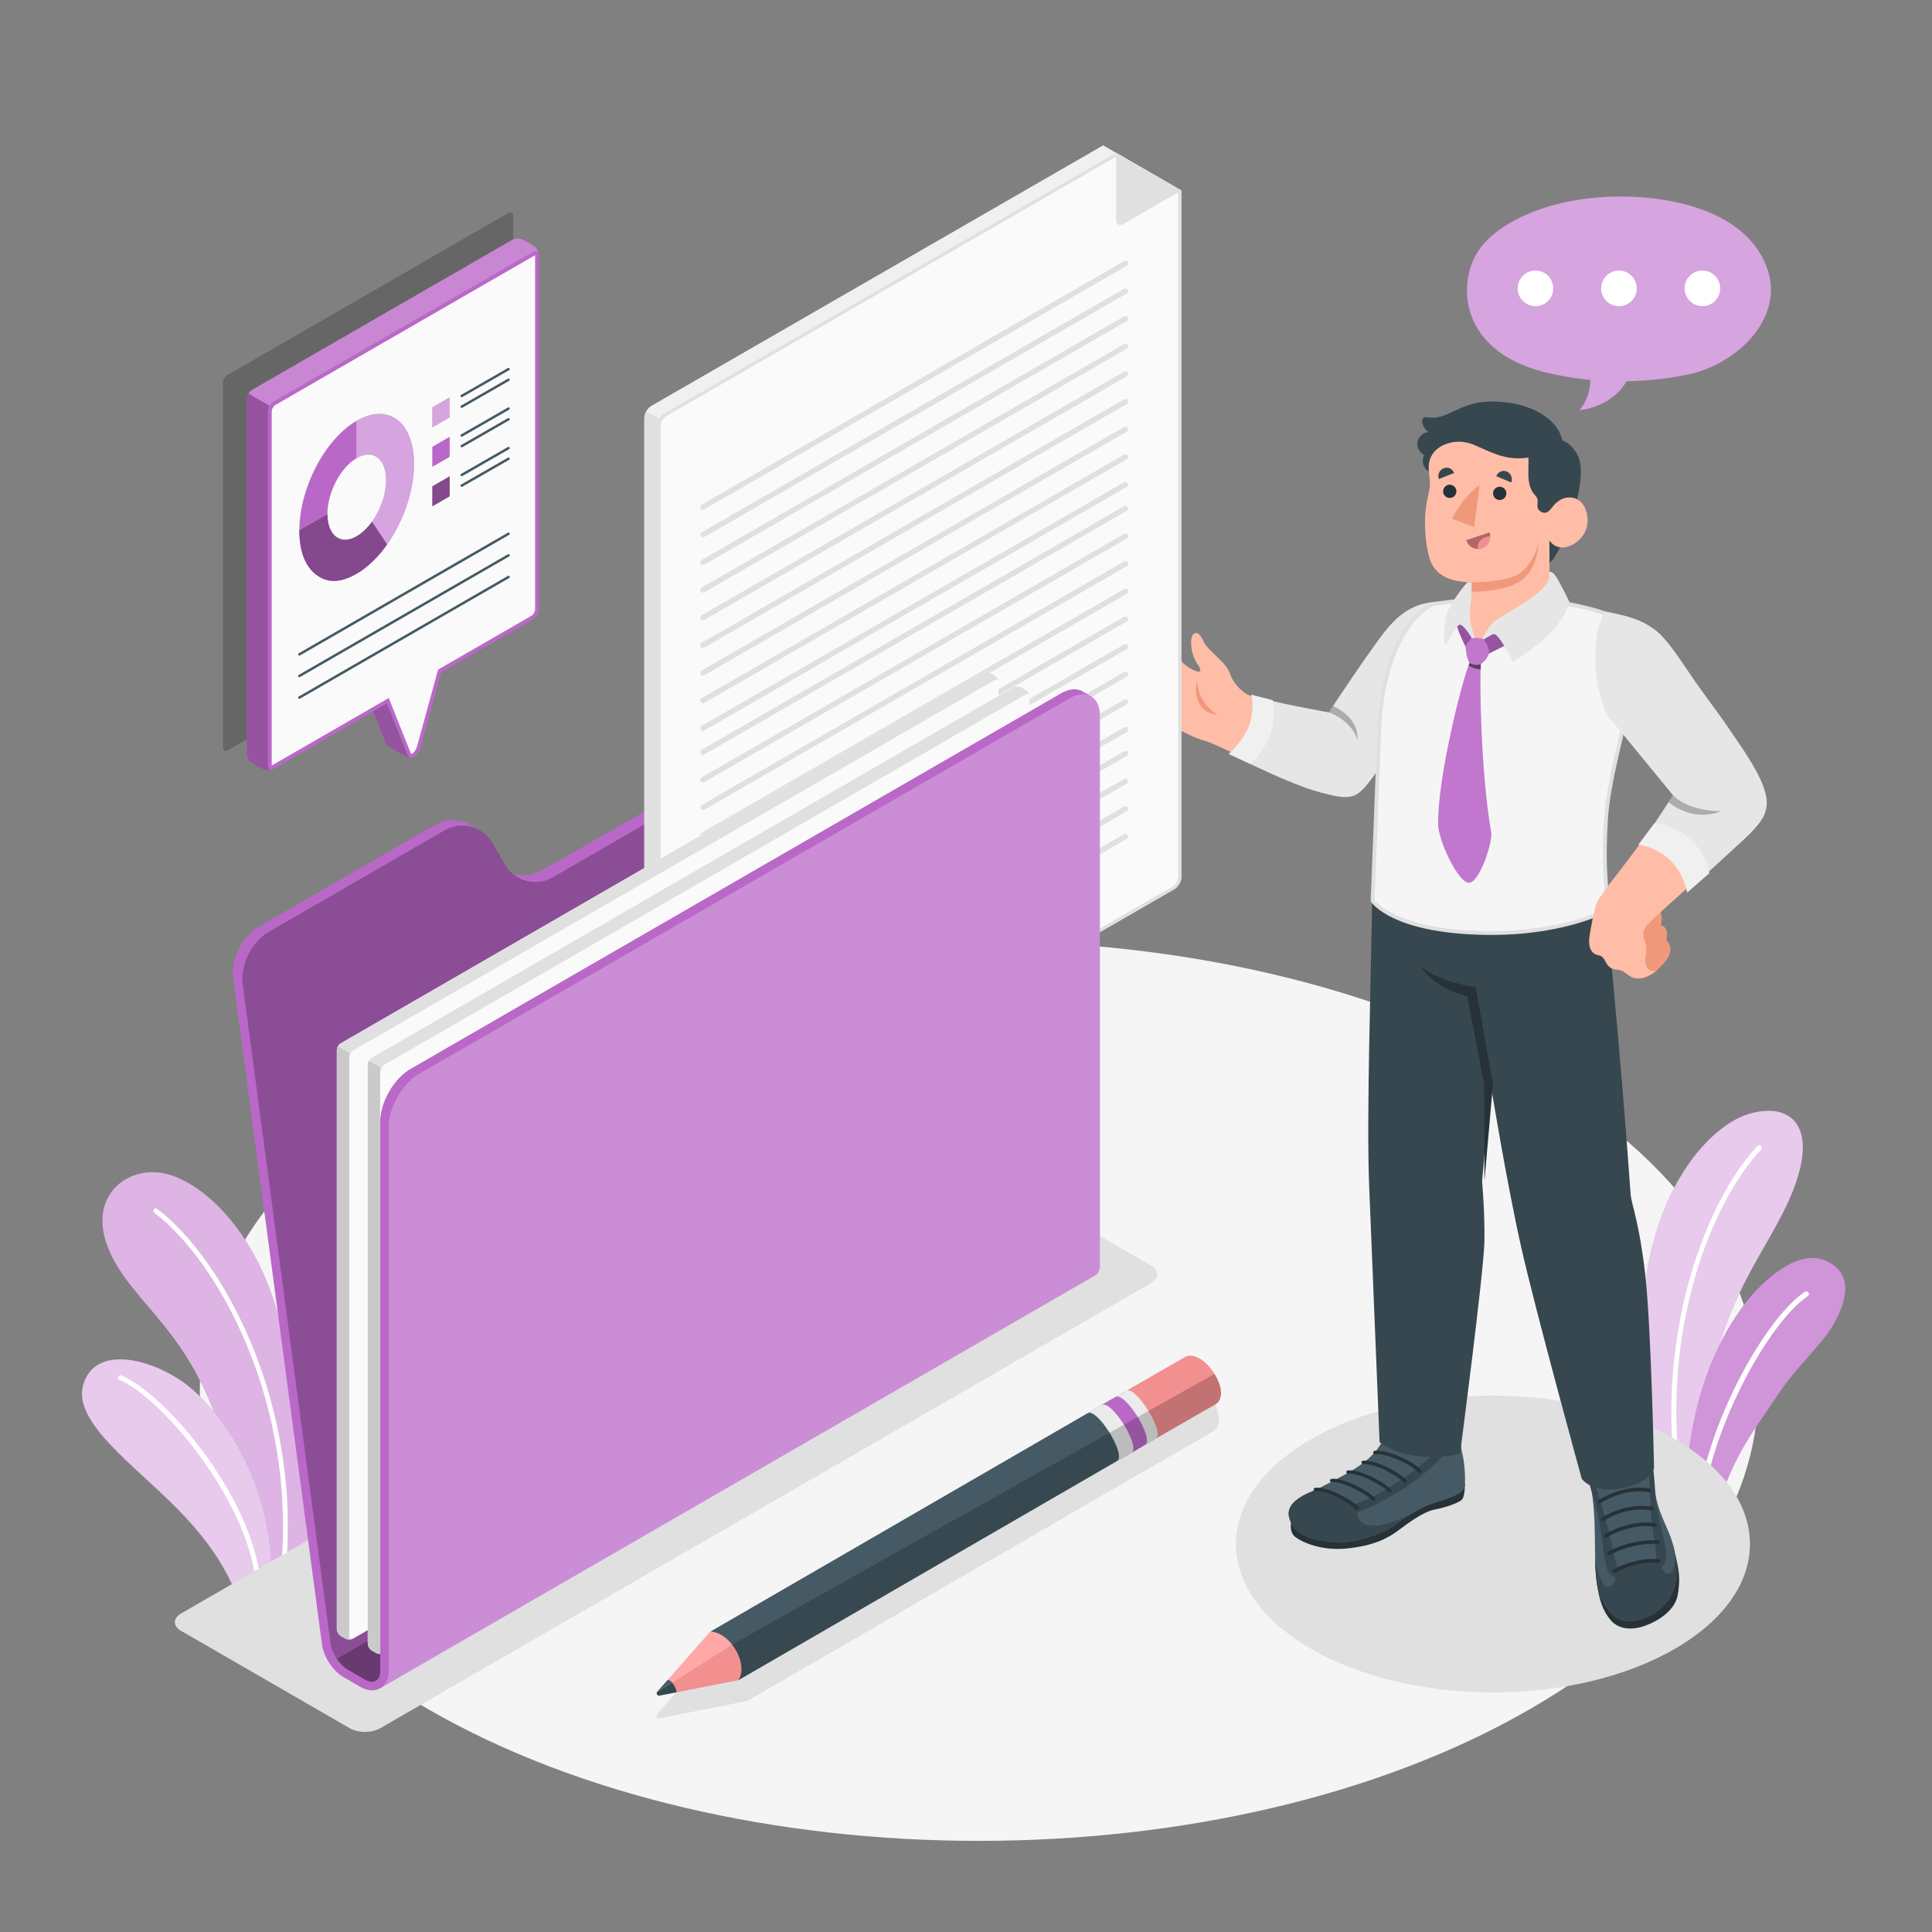 <?xml version="1.0" encoding="utf-8"?>
<!-- Generator: Adobe Illustrator 27.5.0, SVG Export Plug-In . SVG Version: 6.00 Build 0)  -->
<svg version="1.1" xmlns="http://www.w3.org/2000/svg" xmlns:xlink="http://www.w3.org/1999/xlink" x="0px" y="0px"
	 viewBox="0 0 500 500" style="enable-background:new 0 0 500 500;" xml:space="preserve">
<rect x="0" y="0" width="500" height="500" fill="#808080" stroke="none"/>
<g id="Floor">
	<path id="Floor_00000069368802399123745750000002355960470021692316_" style="fill:#F5F5F5;" d="M110.769,277.664
		c-78.752,45.467-78.75,119.185,0.004,164.652c78.754,45.467,206.438,45.467,285.189,0c78.752-45.467,78.75-119.185-0.004-164.652
		C317.204,232.197,189.521,232.197,110.769,277.664z"/>
</g>
<g id="Plants">
	<g id="Plants_00000086664641200145677490000010247162188316447158_">
		<g id="XMLID_00000000913629749160975100000008443094370143577271_">
			<path style="fill:#BA68C8;" d="M425.549,377.577l15.092,8.712c-0.201-5.386-0.67-13.398,0.073-18.79
				c4.557-32.986,17.407-43.861,23.518-59.915c6.434-16.907-1.413-22.348-11.607-19.308c-9.09,2.711-22.244,16.164-26.387,40.778
				C423.484,345.432,423.971,363.216,425.549,377.577z"/>
			<path style="opacity:0.65;fill:#FFFFFF;" d="M425.549,377.577l15.092,8.712c-0.201-5.386-0.67-13.398,0.073-18.79
				c4.557-32.986,17.407-43.861,23.518-59.915c6.434-16.907-1.413-22.348-11.607-19.308c-9.09,2.711-22.244,16.164-26.387,40.778
				C423.484,345.432,423.971,363.216,425.549,377.577z"/>
			<g id="XMLID_00000132056213855569814830000000220535633168108982_">
				<path style="fill:#FFFFFF;" d="M433.549,382.195l1.511,0.871c-5.398-38.457,7.75-71.808,20.727-85.583
					c0.25-0.262,0.237-0.682-0.024-0.932c-0.274-0.25-0.688-0.238-0.938,0.024C441.853,310.357,428.711,343.933,433.549,382.195z"/>
			</g>
		</g>
		<g id="XMLID_00000111902464046794688440000005074532427833166750_">
			<path style="fill:#BA68C8;" d="M436.4,383.84l8.493,4.905h0.006c4.515-13.294,9.151-18.619,14.909-27.362
				c5.246-7.957,11.345-12.886,14.586-18.479c2.87-4.953,5.026-11.174,0.762-14.939c-6.787-5.995-15.646,0.347-21.739,7.202
				C448.153,341.094,437.564,356.862,436.4,383.84z"/>
			<path style="opacity:0.3;fill:#FFFFFF;" d="M436.4,383.84l8.493,4.905h0.006c4.515-13.294,9.151-18.619,14.909-27.362
				c5.246-7.957,11.345-12.886,14.586-18.479c2.87-4.953,5.026-11.174,0.762-14.939c-6.787-5.995-15.646,0.347-21.739,7.202
				C448.153,341.094,437.564,356.862,436.4,383.84z"/>
			<g id="XMLID_00000008849178017352425890000006107689160228615848_">
				<path style="fill:#FFFFFF;" d="M439.885,385.851l1.237,0.719c3.564-21.026,17.845-45.354,26.722-51.099
					c0.311-0.201,0.402-0.621,0.195-0.938c-0.201-0.317-0.615-0.408-0.932-0.201C457.92,340.29,443.669,364.502,439.885,385.851z"/>
			</g>
		</g>
	</g>
	<g id="Plants_00000034794626915587394610000018275200604254842803_">
		<g id="XMLID_00000099645683253497074870000009633998269734979242_">
			<path id="XMLID_00000005948615998733292940000015021619670928757932_" style="fill:#BA68C8;" d="M78.625,418.127
				c0,0,5.139-38.954-7.092-79.432c-6.837-22.626-20.813-33.685-29.677-35.142c-9.935-1.633-20.559,7.277-12.489,22.387
				c7.668,14.357,23.639,20.883,31.205,57.668c4.988,24.251,3.158,40.006,3.158,40.006L78.625,418.127z"/>
			<path id="XMLID_261_" style="opacity:0.5;fill:#FFFFFF;" d="M78.625,418.127c0,0,5.139-38.954-7.092-79.432
				c-6.837-22.626-20.813-33.685-29.677-35.142c-9.935-1.633-20.559,7.277-12.489,22.387c7.668,14.357,23.639,20.883,31.205,57.668
				c4.988,24.251,3.158,40.006,3.158,40.006L78.625,418.127z"/>
			<g id="XMLID_00000080190241961820352870000016046306131452128185_">
				<path style="fill:#FFFFFF;" d="M73.1,408.671c-0.344-0.037-0.591-0.345-0.554-0.689c4.808-44.378-16.182-81.756-32.621-94.124
					c-0.276-0.209-0.332-0.6-0.124-0.877c0.211-0.278,0.6-0.332,0.877-0.124c16.675,12.547,37.973,50.396,33.111,95.26
					C73.752,408.461,73.444,408.708,73.1,408.671z"/>
			</g>
		</g>
		<g id="XMLID_00000078737173982616133030000016057943994323468932_">
			<path id="XMLID_00000122687524194712530850000004561986573089528722_" style="fill:#BA68C8;" d="M63.729,423.614
				c-0.919-10.28-6.002-21.06-17.507-32.811c-11.505-11.751-27.6-22.782-24.654-32.535c2.946-9.753,16.001-7.052,24.969-1.176
				c8.968,5.877,28.612,28.425,22.661,64.387L63.729,423.614z"/>
			<path id="XMLID_260_" style="opacity:0.65;fill:#FFFFFF;" d="M63.729,423.614c-0.919-10.28-6.002-21.06-17.507-32.811
				c-11.505-11.751-27.6-22.782-24.654-32.535c2.946-9.753,16.001-7.052,24.969-1.176c8.968,5.877,28.612,28.425,22.661,64.387
				L63.729,423.614z"/>
			<g id="XMLID_00000003818857744922183850000012523054155322322841_">
				<path style="fill:#FFFFFF;" d="M66.858,412.333c-0.293-0.045-0.522-0.293-0.53-0.599c-0.628-21.662-24.129-49.91-35.402-54.613
					c-0.32-0.132-0.47-0.5-0.336-0.818c0.131-0.32,0.494-0.474,0.818-0.336c11.82,4.931,35.519,33.218,36.171,55.73
					c0.011,0.346-0.261,0.634-0.607,0.644C66.933,412.342,66.896,412.339,66.858,412.333z"/>
			</g>
		</g>
	</g>
</g>
<g id="Shadows">
	<path id="Shadow_123_" style="fill:#E0E0E0;" d="M246.426,302.341L46.888,417.552c-2.165,1.25-2.165,3.277,0,4.527l43.645,25.198
		c2.165,1.25,5.675,1.25,7.84,0l199.539-115.211c2.165-1.25,2.165-3.277,0-4.527l-43.645-25.198
		C252.102,301.091,248.591,301.091,246.426,302.341z"/>
	
		<ellipse id="Shadow_00000132790933014205773040000003562145099916540078_" style="fill:#E0E0E0;" cx="386.373" cy="399.594" rx="66.514" ry="38.402"/>
	<path id="Shadow_46_" style="fill:#E0E0E0;" d="M173.081,440.172l12.196-13.863l0.005,0.009l0.014-0.009h0.001l91.882-53.227
		c-0.001,0.001-0.003,0-0.004,0.001l2.589-1.495l4.215-2.436l0.29-0.167c-0.034,0.01-0.065,0.021-0.098,0.045l4.057-2.324
		c0-0.001,0,0,0.001-0.023l16.576-9.551c3.201-2.189,8.001,2.252,9.87,6.724c0.001,0.002,0.001,0.004,0.002,0.005
		c0.293,0.702,0.52,1.406,0.651,2.085c0.361,1.857,0.048,3.534-1.33,4.481l-13.521,7.787l-3.672,2.117
		c-0.011,0.008-0.014,0.025-0.025,0.032l-3.03,1.744l-0.284,0.156l-3.506,2.023l0,0c-0.034,0.042-0.088,0.077-0.141,0.113
		l-2.944,1.67l-93.455,54.135c0.001-0.002,0.001-0.007,0.002-0.01c-0.002,0.003-0.003,0.006-0.005,0.009l-17.796,3.52l-4.842,0.957
		c-0.246,0.049-0.462-0.03-0.613-0.174c-0.251-0.239-0.322-0.659-0.048-0.973L173.081,440.172z"/>
</g>
<g id="Character">
	<g id="Chartacter_00000024701434703957906240000018232829715650478991_">
		<g id="Bottom_00000021116758118396560560000000868087927445868198_">
			<g>
				<path style="fill:#FFBDA7;" d="M376.662,369.905l1.648-15.176l-17.57,1.144c0,0,0.267,8.238,0.513,12.9
					c0.146,2.757-3.612,7.874-3.612,7.874s8.254,4.374,12.676,2.843c4.422-1.531,6.761-6.97,6.7-8.156
					C376.955,370.147,376.662,369.905,376.662,369.905z"/>
				<path style="fill:#263238;" d="M334.346,393.612c-0.277-0.005-0.742,2.815,0.744,4.042c1.715,1.416,6.78,3.779,13.535,3.086
					c6.755-0.693,10.437-2.561,13.169-4.604c2.732-2.043,6.561-4.925,9.621-5.496c2.842-0.53,5.938-1.666,6.858-2.46
					c0.92-0.795,0.853-4.398,0.853-4.398L334.346,393.612z"/>
				<path id="XMLID_00000182500101890248688620000014263624099298849947_" style="fill:#455A64;" d="M376.666,369.877
					c0,0,0.846,0.023,1.006,0.86c0.191,0.996,0.368,3.885,0.788,5.522c0.582,2.274,0.92,6.922,0.519,8.76
					c-0.402,1.839-5.041,3.043-8.008,4.033c-3.032,1.011-6.554,3.141-9.652,5.424c-3.207,2.363-9.913,4.764-14.306,4.661
					c-5.198-0.123-11.026-1.779-12.331-4.031c-1.614-2.787-2.771-6.013,4.991-9.187c1.47-0.601,6.641-3.321,8.404-4.308
					c4.772-2.672,8.138-5.142,10.392-9.975c0.263-0.565,0.54-1.191,1.133-1.47c0.454-0.214,0.996-0.174,1.501-0.1
					c1.282,0.188,6.393,0.928,7.555,1.464c1.027,0.474,2.486,1.029,2.444,2.254c-0.015,0.427-0.155,0.84-0.311,1.241
					c-0.096,0.249-0.174,0.58,0.06,0.732c0.221,0.143,0.52-0.011,0.724-0.174c0.818-0.655,1.424-1.502,2.116-2.272
					c0.371-0.412,0.774-0.806,1.239-1.129c0.422-0.293,0.957-0.434,1.333-0.769C376.737,370.989,376.634,370.451,376.666,369.877z"
					/>
				<path style="fill:#37474F;" d="M361.318,394.476c1.362-1.003,2.805-1.97,4.253-2.832v-0.006c0,0-9.149,4.945-12.774,2.569
					c-2.336-1.531-1.183-3.323-1.117-3.901c0.067-0.578-8.198-4.805-10.486-5.095v0c-0.644,0.316-1.183,0.57-1.522,0.708
					c-7.762,3.174-6.605,6.4-4.991,9.187c1.305,2.253,5.516,4.064,12.236,4.177C351.311,399.357,358.111,396.839,361.318,394.476z"
					/>
				<path style="fill:#37474F;" d="M352.341,388.629c-4.822,1.692-2.791,2.555-1.451,2.755c1.339,0.2,9.479-4.022,14.458-7.541
					c5.194-3.67,8.498-7.722,10.427-9.069c0.719-0.502,1.494-1.121,2.185-1.7c-0.11-0.978-0.198-1.869-0.287-2.337
					c-0.161-0.837-1.007-0.86-1.007-0.86c-0.032,0.575,0.072,1.112-0.404,1.536c-0.376,0.335-0.911,0.476-1.333,0.769
					c-0.465,0.323-0.868,0.717-1.239,1.129c-0.692,0.77-1.298,1.617-2.116,2.272C367.307,380.426,357.163,386.936,352.341,388.629z"
					/>
				<g>
					<g>
						<path style="fill:#263238;" d="M351.24,390.737c0.106,0.002,0.213-0.028,0.302-0.094c0.206-0.15,0.241-0.426,0.077-0.616
							c-1.328-1.555-7.68-5.3-11.212-5.001c-0.262,0.021-0.453,0.235-0.428,0.476c0.023,0.241,0.228,0.412,0.516,0.398
							c3.298-0.272,9.33,3.438,10.382,4.671C350.967,390.678,351.103,390.735,351.24,390.737z"/>
					</g>
					<g>
						<path style="fill:#263238;" d="M355.461,388.428c0.106,0.002,0.212-0.029,0.302-0.094c0.205-0.15,0.239-0.426,0.077-0.616
							c-1.327-1.554-7.677-5.296-11.212-5c-0.261,0.021-0.453,0.235-0.428,0.476c0.023,0.241,0.248,0.419,0.516,0.398
							c3.3-0.268,9.33,3.437,10.382,4.669C355.187,388.368,355.323,388.426,355.461,388.428z"/>
					</g>
					<g>
						<path style="fill:#263238;" d="M359.68,386.244c0.106,0.002,0.212-0.029,0.302-0.094c0.206-0.15,0.239-0.426,0.077-0.616
							c-1.328-1.555-7.68-5.303-11.212-5c-0.261,0.021-0.454,0.235-0.428,0.476c0.023,0.241,0.244,0.419,0.516,0.398
							c3.3-0.272,9.33,3.436,10.382,4.669C359.407,386.185,359.542,386.242,359.68,386.244z"/>
					</g>
					<g>
						<path style="fill:#263238;" d="M363.597,383.734c0.106,0.002,0.212-0.029,0.302-0.094c0.206-0.149,0.239-0.425,0.077-0.616
							c-1.327-1.556-7.693-5.299-11.212-5c-0.262,0.021-0.454,0.235-0.428,0.476c0.024,0.241,0.245,0.418,0.516,0.398
							c3.296-0.269,9.33,3.436,10.382,4.669C363.324,383.675,363.459,383.732,363.597,383.734z"/>
					</g>
					<g>
						<path style="fill:#263238;" d="M367.436,381.223c0.103,0.002,0.208-0.027,0.296-0.09c0.208-0.147,0.246-0.423,0.087-0.615
							c-1.824-2.204-8.489-5.355-12.02-5.058c-0.261,0.021-0.454,0.235-0.428,0.476c0.024,0.241,0.247,0.413,0.516,0.398
							c3.179-0.266,9.562,2.763,11.181,4.716C367.158,381.163,367.297,381.221,367.436,381.223z"/>
					</g>
				</g>
			</g>
			<g>
				<path style="fill:#FFBDA7;" d="M411.405,378.18l-4.013-14.376l17.886-2.739l0.802,13.916c0,0,1.902,4.966,0.811,6.797
					c-1.092,1.831-12.98,3.903-14.089,2.709C411.694,383.292,411.405,378.18,411.405,378.18z"/>
				<path style="fill:#263238;" d="M413.242,409.535c0.584,4.455,1.569,7.327,3.554,9.718c1.985,2.391,5.467,2.755,8.891,1.515
					c3.424-1.241,7.74-3.905,8.489-7.916c0.749-4.012,0.379-6.642-0.674-10.704L413.242,409.535z"/>
				<path id="XMLID_00000015348477687185661140000013017244959489927604_" style="fill:#455A64;" d="M426.081,374.981
					c1.437-0.095,1.154,6.024,2.363,11.956c1.296,6.358,3.67,8.739,4.798,13.943c1.288,5.946,1.097,8.705-1.093,12.701
					c-2.189,3.996-10.538,8.752-15.1,4.069c-3.718-3.818-4.162-8.549-4.233-14.65c-0.073-6.307-0.068-10.751-0.662-15.464
					c-0.568-4.505-1.953-8.502-0.742-9.175c0.138,0.654,0.285,1.488,0.428,2.13c0.11,0.492,0.409,2.933,1.212,2.848
					c0.037-0.59-0.011-1.129-0.093-1.714c-0.071-0.509-0.057-1.076,0.299-1.518c0.359-0.447,1.723-1.016,2.296-1.194
					c1.393-0.435,3.884-0.986,5.307-1.292c0.709-0.152,1.422-0.279,2.138-0.368c0.581-0.073,1.267-0.122,1.828-0.018
					c0.344,0.064,0.67,0.232,0.814,0.512c0.106,0.206,0.104,0.449,0.119,0.683c0.026,0.42,0.114,0.831,0.258,1.221
					c0.064,0.172,0.219,0.372,0.421,0.301c0.164-0.058,0.218-0.248,0.21-0.398c-0.041-0.733-0.181-1.251-0.274-2.097
					c-0.043-0.391-0.15-0.918-0.181-1.312C426.164,375.753,426.135,375.365,426.081,374.981z"/>
				<path style="fill:#37474F;" d="M432.807,399.197c0.195,0.857,1.408,6.537-0.325,7.824c-1.875,1.394-3.233-3.018-3.233-3.018
					s-4.644-0.61-11.128,2.838c0.401,0.894-0.427,4.133-2.292,3.724c-1.853-0.406-2.99-6.956-3.005-7.041
					c0.092,5.846,0.615,10.417,4.225,14.124c4.561,4.683,12.91-0.073,15.1-4.069c2.19-3.996,2.381-6.756,1.092-12.701
					C433.112,400.284,432.965,399.729,432.807,399.197z"/>
				<path style="fill:#37474F;" d="M428.754,404.463c0.168,2.189,2.589,1.116,2.5-1.996c-0.09-3.112-2.489-10.2-2.809-15.531
					c-0.518-7.315-0.926-12.05-2.363-11.956c0.01,0.074,0.013,0.148,0.022,0.222l0.384,3.044c0.069,0.441,0.138,0.83,0.164,1.303
					c0.32,4.469,0.5,13.158,1.199,17.189C428.548,400.77,428.586,402.273,428.754,404.463z"/>
				<path style="fill:#37474F;" d="M418.889,406.677c-0.607-2.091-1.095-3.493-1.852-7.511c-0.752-3.988-3.282-11.959-4.539-16.246
					c-0.397-0.701-0.577-2.075-0.657-2.431c-0.134-0.599-0.27-1.36-0.4-1.992c-0.012-0.044-0.025-0.087-0.035-0.132
					c-0.872,0.5-0.522,3.962-0.031,5.75c0.491,1.788,1.086,3.704,1.704,6.27c1.559,5.053,1.807,12.667,2.806,15.574
					C416.885,408.867,419.495,408.768,418.889,406.677z"/>
				<g>
					<g>
						<path style="fill:#263238;" d="M417.993,407.039c0.066-0.014,0.13-0.041,0.19-0.076c0.049-0.031,5.095-3.062,10.959-2.491
							c0.289,0.027,0.569-0.161,0.628-0.418c0.06-0.259-0.126-0.49-0.413-0.518c-6.273-0.612-11.498,2.533-11.719,2.668
							c-0.251,0.154-0.335,0.448-0.183,0.658C417.568,407.021,417.786,407.085,417.993,407.039z"/>
					</g>
					<g>
						<path style="fill:#263238;" d="M416.496,402.439c0.059-0.013,0.117-0.035,0.173-0.067c0.056-0.031,5.743-3.222,12.271-2.784
							c0.288,0.015,0.563-0.176,0.614-0.435c0.05-0.259-0.145-0.486-0.434-0.505c-6.904-0.46-12.718,2.807-12.963,2.945
							c-0.257,0.148-0.352,0.44-0.211,0.655C416.057,402.417,416.28,402.488,416.496,402.439z"/>
					</g>
					<g>
						<path style="fill:#263238;" d="M428.305,395.114c0.199-0.045,0.372-0.186,0.43-0.374c0.077-0.257-0.087-0.502-0.37-0.547
							c-6.536-1.04-12.692,2.677-12.953,2.837c-0.253,0.154-0.335,0.448-0.183,0.658c0.152,0.208,0.481,0.248,0.728,0.1
							c0.059-0.035,6.04-3.641,12.122-2.665C428.155,395.134,428.232,395.13,428.305,395.114z"/>
					</g>
					<g>
						<path style="fill:#263238;" d="M427.666,390.899c0.196-0.044,0.366-0.182,0.427-0.366c0.084-0.257-0.076-0.504-0.357-0.553
							c-7.197-1.265-12.975,2.669-13.217,2.837c-0.242,0.168-0.304,0.464-0.137,0.663c0.167,0.199,0.503,0.225,0.739,0.058
							c0.053-0.038,5.613-3.809,12.311-2.633C427.511,390.919,427.591,390.916,427.666,390.899z"/>
					</g>
					<g>
						<path style="fill:#263238;" d="M426.927,386.168c0.193-0.043,0.362-0.179,0.425-0.359c0.087-0.255-0.068-0.504-0.348-0.558
							c-6.75-1.28-13.039,2.802-13.303,2.979c-0.247,0.161-0.315,0.458-0.155,0.662c0.159,0.204,0.488,0.24,0.735,0.073
							c0.061-0.04,6.138-3.981,12.405-2.792C426.767,386.187,426.848,386.185,426.927,386.168z"/>
					</g>
				</g>
			</g>
			<g>
				<path id="XMLID_00000026884383447824351000000017779578709109905853_" style="fill:#37474F;" d="M414.534,226.333
					c4.071,34.038,7.477,82.881,7.477,82.881c0.293,2.677,2.242,7.238,3.751,20.443c1.591,13.93,2.3,50.248,2.3,50.248
					c-1.665,5.345-14.694,7.939-18.706,2.795c0,0-11.988-43.536-15.698-60.05c-3.811-16.962-7.892-42.107-7.892-42.107
					l-2.201,25.207c0,0,0.765,8.642,0.594,15.688c-0.198,8.196-6.307,54.82-6.307,54.82s-12.615,3.106-20.818-3.038
					c0,0-2.284-56.192-2.685-66.041c-0.786-19.318,0.593-55.875,0.849-80.838L414.534,226.333z"/>
				<path id="XMLID_00000157283284886027474480000010618454247072681093_" style="fill:#263238;" d="M386.373,280.544l-4.452-25.053
					c0,0-9.468-1.225-14.386-5.549c0,0,3.225,5.775,12.172,7.899l4.391,22.799l0.074,25.11L386.373,280.544z"/>
			</g>
		</g>
		<g id="Top_00000026874834285946158580000005232418967354365339_">
			<g id="Arm_00000017481903968975769760000017493361798145408958_">
				<path style="fill:#FFBDA7;" d="M355.176,169.02c-7.638,10.341-11.28,15.975-11.28,15.975s-14.814-2.523-20.563-5.035
					c-2.501-1.093-4.389-3.753-4.975-5.478c-1.09-3.213-4.757-5.235-6.499-7.817c-0.553-0.819-1.269-3.09-2.523-2.811
					c-1.133,0.252-1.106,2.175-1.056,3.071c0.085,1.499,0.507,2.925,1.2,4.24c0.343,0.65,0.873,1.207,1.1,1.922
					c0.515,1.628-2.139,0.12-2.621-0.171c-1.278-0.769-2.367-1.838-3.346-2.973c-1.467-1.698-2.749-3.579-4.406-5.079
					c-0.507-0.458-1.059-0.885-1.698-1.105c-0.639-0.219-1.382-0.206-1.945,0.176c-0.553-0.455-1.126-0.922-1.807-1.12
					c-0.681-0.199-1.49-0.053-1.936,0.515c-0.483,0.616-0.067,1.427,0.441,2.368c-1.164,0.069-1.63,0.674-1.574,1.357
					c0.056,0.683,0.298,1.472,0.487,2.13c0.231,0.803,0.421,1.432,0.594,1.87c-0.283,0.201-0.438,0.634-0.504,1.031
					c-0.218,1.299,0.178,2.652,0.738,3.791c1.36,2.767,2.575,6.233,5.07,8.161c3.84,2.966,8.959,6.298,13.578,7.637
					c2.012,0.583,5.07,2.126,7.614,3.262c2.543,1.136,5.183,2.648,11.712,5.529c7.095,3.13,13.713,5.043,16.519,5.193
					c4.014,0.216,5.208-2.488,9.743-8.321c6.148-7.908,18.128-25.376,18.128-25.376l-3.213-15.1
					C367.913,156.731,362.785,158.717,355.176,169.02z"/>
				<path style="fill:#E6E6E6;" d="M375.857,172.07l-5.221-16.238c-5.676,0.644-9.358,3.813-12.817,8.344
					c-4.547,5.957-13.924,20.182-13.924,20.182s-11.687-2.058-18.022-3.781c0,0,1.45,3.319-0.483,8.581
					c-1.933,5.262-5.262,6.869-5.262,6.869s13.584,6.869,21.1,8.919c7.517,2.05,9.288,1.883,12.241-1.496
					C356.423,200.071,375.857,172.07,375.857,172.07z"/>
				<path style="fill:#F0F0F0;" d="M323.82,179.761l5.561,1.449c0,0,1.079,4.316-0.833,9.276c-1.912,4.96-4.997,7.218-4.997,7.218
					l-5.577-2.556c0,0,4.194-3.781,5.484-7.95C324.749,183.03,323.82,179.761,323.82,179.761z"/>
				<path style="opacity:0.25;" d="M344.999,182.693l-1.103,1.665c3.859,1.455,6.733,4.359,7.417,7.284
					C351.587,187.366,348.784,184.576,344.999,182.693z"/>
				<path style="fill:#F0997A;" d="M309.91,176.16c-0.219,3.701,2.699,7.36,5.167,8.835
					C310.68,184.717,308.512,180.146,309.91,176.16z"/>
				<g>
					<path style="fill:#F0997A;" d="M296.565,163.936c2.994,3.025,4.845,6.97,7.665,10.154
						C301.039,171.35,299.078,167.273,296.565,163.936L296.565,163.936z"/>
				</g>
				<g>
					<path style="fill:#F0997A;" d="M293.263,165.699c0.584-0.033,1.048,0.436,1.437,0.824c1.129,1.272,1.926,2.814,2.836,4.237
						c1.174,1.923,2.62,3.649,4.058,5.373c-2.57-2.2-4.489-5.09-6.125-8.07C294.873,167.188,294.359,165.949,293.263,165.699
						L293.263,165.699z"/>
				</g>
				<g>
					<path style="fill:#F0997A;" d="M292.77,171.056c1.789-1.268,3.09,2.37,3.864,3.532c0.46,0.845,0.999,1.632,1.546,2.431
						c0.54,0.799,1.105,1.579,1.705,2.341c-0.738-0.626-1.371-1.37-1.98-2.126c-1.238-1.485-2.06-3.317-2.992-4.998
						C294.469,171.472,293.724,170.466,292.77,171.056L292.77,171.056z"/>
				</g>
			</g>
			<g id="Chest_00000171696743593155456630000013615516037861770419_">
				<path style="fill:#F5F5F5;" d="M385.909,241.458c-2.44,0-4.95-0.096-7.462-0.285c-17.593-1.325-22.567-7.175-23.224-8.063
					c0.097-2.394,1.195-29.596,1.678-43.27c0.697-19.78,7.615-30.275,13.885-33.524l10.284-1.29l16.782-0.184
					c1.315,0.271,2.742,0.521,4.25,0.786c2.461,0.432,5.25,0.921,8.056,1.598c5.491,1.327,7.081,2.23,9.97,3.869
					c0.398,0.227,0.822,0.467,1.284,0.725c0.165,1.981,1.082,15.02-1.96,29.129c-0.139,0.646-0.338,1.5-0.573,2.509
					c-1.076,4.608-2.877,12.321-3.248,18.55c-0.59,9.906-0.308,14.343,0.6,23.323C414.423,236.292,403.853,241.458,385.909,241.458z
					"/>
				<path style="fill:#E0E0E0;" d="M397.804,155.344c1.31,0.268,2.721,0.516,4.211,0.777c2.454,0.43,5.235,0.918,8.025,1.592
					c5.423,1.31,6.9,2.148,9.841,3.818c0.331,0.188,0.68,0.386,1.053,0.595c0.204,2.658,0.945,15.196-1.97,28.719
					c-0.138,0.642-0.336,1.488-0.57,2.489c-1.081,4.626-2.889,12.368-3.263,18.645c-0.584,9.824-0.315,14.286,0.568,23.065
					c-2.431,1.236-12.763,5.914-29.791,5.914c-2.427,0-4.925-0.096-7.423-0.284c-16.697-1.258-21.848-6.6-22.756-7.724
					c0.135-3.335,1.199-29.701,1.671-43.093c0.687-19.482,7.413-29.826,13.537-33.057l10.138-1.271L397.804,155.344 M397.9,154.343
					l-16.892,0.188l-10.372,1.3c-7.234,3.684-13.568,15.075-14.235,33.992c-0.508,14.402-1.685,43.435-1.685,43.435
					s4.163,6.943,23.694,8.414c2.628,0.198,5.127,0.286,7.498,0.286c20.072,0,30.853-6.348,30.853-6.348
					c-0.895-8.813-1.239-13.372-0.632-23.572c0.45-7.561,3.043-17.414,3.812-20.983c3.344-15.511,1.945-29.543,1.945-29.543
					c-4.053-2.249-5.177-3.217-11.611-4.771C405.75,155.649,401.42,155.07,397.9,154.343L397.9,154.343z"/>
			</g>
			<g id="Head_00000181779415448621864110000006297423776362542527_">
				<g>
					<g id="XMLID_00000168083198462388565410000009553070584443687847_">
						<g id="XMLID_00000129179822429358073720000012731870664169387962_">
							<path style="fill:#37474F;" d="M403.24,113.667c0,0,3.011,0.229,4.986,4.026c0.992,1.908,1.703,5.387-1.013,15.333
								c-1.748,6.402-3.847,9.193-4.784,10.975c-0.936,1.782-2.856,2.28-2.856,2.28l0.198-7.645l-1.998-4.873
								c0,0-2.013-4.353-2.383-8.181c-0.476-4.926,1.447-7.717,1.447-7.717L403.24,113.667z"/>
							<path style="fill:#37474F;" d="M404.28,113.924c-0.745-4.298-6.196-9.426-16.71-9.988c-3.335-0.178-6.382,0.283-9.463,1.631
								c-2.672,1.168-5.364,2.886-8.252,2.481c-0.597-0.084-1.357-0.189-1.664,0.33c-0.112,0.189-0.125,0.419-0.116,0.639
								c0.049,1.116,0.667,2.192,1.605,2.797c-1.362,0.099-2.588,1.197-2.836,2.54c-0.248,1.343,0.505,2.807,1.742,3.386
								c-0.563,1.046-0.482,2.408,0.203,3.379c1.258,1.785,3.613,1.374,5.5,1.277c1.929-0.1,3.858-0.199,5.788-0.299
								c4.206-0.217,8.413-0.435,12.619-0.652c1.422-0.074,2.844-0.147,4.267-0.22L404.28,113.924z"/>
							<path style="fill:#FFBDA7;" d="M406.759,141.065c-3.962,1.926-5.769-1.208-5.769-1.208l0.033,16.128
								c-4.302,5.758-17.085,10.351-18.688,10.319c-1.069-0.408-3.54-6.328-1.516-11.805l0.005-3.776c0,0-1.329,0.003-3.431-0.335
								c-3.506-0.554-6.448-2.336-7.492-6.134c-0.534-1.945-0.832-3.263-1.05-6.91c-0.29-4.839,0.436-7.636,1.05-10.508
								c0.532-2.487-0.535-4.946,0-7.365c0.409-1.847,1.724-3.333,3.42-4.171c2.581-1.275,5.508-1.271,8.021-0.224
								c3.197,1.334,6.179,2.983,9.665,3.42c1.508,0.189,3.044,0.165,4.545-0.077c0.089,1.619-0.081,3.243-0.003,4.862
								c0.078,1.619,0.434,3.29,1.438,4.564c0.28,0.355,0.685,0.709,0.848,1.14c0.389,1.033-0.382,2.113,0.482,3.077
								c0.296,0.33,0.716,0.535,1.152,0.614c0.26,0.047,0.536,0.05,0.78-0.049c0.528-0.214,1.004-0.751,1.336-1.193
								c1.074-1.431,2.465-2.575,4.303-2.694c1.875-0.122,3.465,0.907,4.253,2.597C411.9,135.113,410.43,139.281,406.759,141.065z"
								/>
							<path style="fill:#F0997A;" d="M380.834,150.712c4.602-0.027,8.686-0.595,11.401-1.74c2.716-1.145,5.123-4.818,5.912-8.462
								c0,2.933-1.287,8.133-5.403,10.293c-4.117,2.16-8.91,2.276-11.921,2.341L380.834,150.712z"/>
						</g>
						<g id="XMLID_00000031177549882642540820000004984319775254709149_">
							<path id="XMLID_00000139280063033454802780000002005477064314110372_" style="fill:#37474F;" d="M387.229,123.225
								l3.889,1.638c0.43-1.113-0.092-2.382-1.166-2.835C388.878,121.576,387.659,122.111,387.229,123.225z"/>
							<path id="XMLID_00000013159019568999397980000004044454002010313376_" style="fill:#37474F;" d="M372.366,123.982
								l3.953-1.569c-0.396-1.117-1.601-1.67-2.693-1.237C372.534,121.609,371.97,122.866,372.366,123.982z"/>
							<path style="fill:#263238;" d="M389.84,127.75c-0.034,0.949-0.831,1.691-1.78,1.657c-0.949-0.034-1.691-0.831-1.657-1.78
								c0.034-0.949,0.831-1.691,1.78-1.657C389.133,126.005,389.875,126.801,389.84,127.75z"/>
							<path style="fill:#263238;" d="M376.913,127.218c-0.034,0.949-0.831,1.691-1.78,1.657c-0.949-0.034-1.691-0.831-1.657-1.78
								c0.034-0.949,0.831-1.691,1.78-1.657C376.205,125.472,376.947,126.269,376.913,127.218z"/>
							<path id="XMLID_00000107583479444182297160000000260383869445899177_" style="fill:#F0997A;" d="M382.945,125.437
								l-1.419,10.946l-5.783-2.136C377.802,130.388,380.203,127.451,382.945,125.437z"/>
						</g>
					</g>
				</g>
				<path id="XMLID_00000103232771711883941500000017182048928110472621_" style="fill:#B16668;" d="M385.513,137.784l-6.05,2
					c0.522,1.731,2.299,2.688,3.97,2.136C385.104,141.368,386.035,139.516,385.513,137.784z"/>
				<path style="fill:#F28F8F;" d="M384.874,138.875c0.26-0.057,0.516-0.074,0.768-0.073c-0.016,1.387-0.866,2.674-2.209,3.118
					c-0.337,0.112-0.677,0.146-1.011,0.141C382.173,140.645,383.245,139.232,384.874,138.875z"/>
			</g>
			<g id="Tie_00000013159065628548686450000007993439037103118265_">
				<g>
					<g>
						<path style="fill:#BA68C8;" d="M379.295,167.354c0,0-2.56-4.962-2.547-6.897l3.17-3.22l0.923,8.072L379.295,167.354z"/>
						<path style="opacity:0.2;" d="M379.295,167.354c0,0-2.56-4.962-2.547-6.897l3.17-3.22l0.923,8.072L379.295,167.354z"/>
					</g>
					<g>
						<polygon style="fill:#BA68C8;" points="383.605,165.646 388.988,162.041 393.435,165.078 385.177,169.222 						"/>
						<polygon style="opacity:0.2;" points="383.605,165.646 388.988,162.041 393.435,165.078 385.177,169.222 						"/>
					</g>
					<g>
						<path style="fill:#BA68C8;" d="M385.919,215.357c-2.704-15.305-3.027-39.281-2.68-43.474l-2.93-0.307
							c-2.068,5.022-8.189,29.503-8.123,41.429c-0.172,4.155,5.113,15.333,7.915,15.452
							C382.902,228.575,386.36,217.85,385.919,215.357z"/>
						<path style="opacity:0.1;fill:#FFFFFF;" d="M385.919,215.357c-2.704-15.305-3.027-39.281-2.68-43.474l-2.93-0.307
							c-2.068,5.022-8.189,29.503-8.123,41.429c-0.172,4.155,5.113,15.333,7.915,15.452
							C382.902,228.575,386.36,217.85,385.919,215.357z"/>
						<path style="opacity:0.5;" d="M380.074,172.21c0.092-0.262,0.154-0.436,0.233-0.629c0,0,0,0,0,0
							c0.001-0.002,0.001-0.003,0.002-0.005l2.93,0.307c0,0,0,0,0,0c-0.03,0.355-0.029,0.704-0.013,1.289
							C382.164,173.331,380.65,172.656,380.074,172.21z"/>
						<path style="fill:#BA68C8;" d="M383.683,165.241c-1.266-0.243-2.769-0.136-2.769-0.136s-1.029,0.863-1.619,2.249
							c0,0,0.031,2.583,1.014,4.221c0,0,1.133,0.824,2.93,0.307c0,0,1.656-1.17,2.13-2.805
							C385.457,167.669,384.333,165.649,383.683,165.241z"/>
						<path style="opacity:0.1;fill:#FFFFFF;" d="M383.683,165.241c-1.266-0.243-2.769-0.136-2.769-0.136s-1.029,0.863-1.619,2.249
							c0,0,0.031,2.583,1.014,4.221c0,0,1.133,0.824,2.93,0.307c0,0,1.656-1.17,2.13-2.805
							C385.457,167.669,384.333,165.649,383.683,165.241z"/>
					</g>
				</g>
				<g>
					<g>
						<path style="fill:#E6E6E6;" d="M383.623,165.23c0.095,0.005,0.218,0.223,0.312,0.239c2.044-1.099,2.369-1.473,2.911-1.318
							c1.027,0.293,3.445,4.572,4.044,5.953c0.612,1.37,0.493,1.365,2.38,0.113c3.652-2.439,7.612-5.678,9.555-8.176
							c2.989-3.844,3.354-6.213,3.354-6.213s-1.073-2.307-1.703-3.441c-1.218-2.192-2.224-4.591-3.47-4.401l-0.008,1.462
							c-0.215,1.911-3.27,4.503-6.44,6.523c-2.985,1.901-7.163,4.201-8.183,5.185C385.63,161.867,384.557,163.541,383.623,165.23z"
							/>
						<path style="fill:#E6E6E6;" d="M373.919,166.848c0.301,0.776,2.779-5.318,3.996-5.191c0.587,0.048,1.905,1.702,2.999,3.448
							c0,0,0.704-0.019,0.829-0.023c-0.737-1.833-1.111-3.419-1.258-4.647c-0.248-2.076,0.338-6.088,0.338-6.088l0.011-3.634
							c-0.322,0.017-0.589-0.02-0.998-0.046c-0.308,0.311-0.816,0.846-1.382,1.566c-1.408,1.795-3.964,5.454-4.357,7.784
							C373.467,163.751,373.801,166.559,373.919,166.848z"/>
					</g>
				</g>
			</g>
			<g id="Arm_00000003070123055782719890000003061819489306459267_">
				<path style="fill:#F0997A;" d="M428.627,251.328c1.298-1.416,2.969-2.668,3.509-4.592c0.278-0.991,0.183-2.134-0.466-2.933
					c-0.135-0.167-0.297-0.326-0.35-0.533c-0.044-0.173-0.006-0.355,0.027-0.53c0.137-0.729,0.174-1.514-0.143-2.185
					c-0.269-0.568-0.79-1.011-1.395-1.185c0.346-1.066,0.336-2.244-0.029-3.303c-0.431-1.252-1.726-2.253-2.575-0.849
					c-0.414,0.685-0.718,1.44-0.98,2.194c-0.657,1.884-2.148,3.625-2.349,5.608c-0.21,2.077,0.392,8.195,3.606,8.473
					C427.733,251.515,428.443,251.529,428.627,251.328z"/>
				<path style="fill:#FFBDA7;" d="M411.429,241.945c0.382-2.553,0.904-5.085,1.56-7.581c0.227-0.862,0.719-1.606,1.223-2.331
					c0.58-0.834,1.133-1.697,1.76-2.495c1.759-2.241,5.094-6.644,8.401-11.039c7.979-2.529,12.296,1.369,14.124,9.637
					c-3.778,3.565-8.327,7.344-11.984,11.034c-0.969,0.978-1.469,1.945-1.14,3.378c0.192,0.834,0.556,1.63,0.65,2.48
					c0.122,1.095-0.211,2.187-0.263,3.287c-0.052,1.101,0.298,2.364,1.297,2.83c0.483,0.225,1.038,0.223,1.57,0.184
					c-0.941,0.665-1.924,1.298-3.022,1.647c-1.098,0.349-2.334,0.389-3.371-0.112c-1.007-0.486-1.765-1.441-2.836-1.761
					c-0.578-0.173-1.2-0.143-1.783-0.297c-0.599-0.159-1.144-0.515-1.529-1c-0.612-0.77-0.865-1.876-1.728-2.347
					c-0.413-0.225-0.901-0.261-1.337-0.437c-0.891-0.359-1.464-1.272-1.66-2.212C411.164,243.87,411.286,242.895,411.429,241.945z"
					/>
				<path style="fill:#FFBDA7;" d="M416.705,159.144c12.378,2.338,12.665,5.166,20.035,15.314
					c7.274,10.015,15.415,21.889,17.716,26.827c2.849,6.113,3.452,8.46-3.094,14.976c-3.373,3.357-8.08,7.359-12.866,11.875
					c-3.365-6.431-8.092-9.599-14.124-9.637c4.692-6.234,9.328-12.451,9.328-12.451l-13.949-17.654
					C419.752,188.394,408.69,176.791,416.705,159.144z"/>
				<path style="fill:#E6E6E6;" d="M448.26,189.751c-3.163-4.714-6.95-9.626-9.858-13.81c-2.908-4.184-6.805-10.554-10.209-13.036
					c-3.404-2.482-6.251-3.369-12.775-4.672c-4.989,8.641-1.763,24.032,1.145,27.578c2.908,3.546,16.427,20.016,16.427,20.016
					l-6.371,9.683c0,0,2.696-0.418,7.637,3.918c4.941,4.337,5.19,8.707,5.19,8.707s6.704-6.109,11.67-10.702
					c4.966-4.593,5.809-6.57,6.083-8.932C457.82,203.156,451.424,194.465,448.26,189.751z"/>
				<path style="fill:#F0F0F0;" d="M428.061,213.164l-4.058,5.441c0,0,4.662,0.508,8.28,4.063c3.618,3.555,4.343,8.343,4.343,8.343
					l5.732-5.006c0,0-0.435-4.861-5.079-8.924C432.636,213.019,428.061,213.164,428.061,213.164z"/>
				<path style="opacity:0.25;" d="M432.991,205.827c3.763,3.687,10.312,4.203,12.464,4.07c-7.587,3.094-13.628-2.302-13.628-2.302
					L432.991,205.827z"/>
			</g>
		</g>
	</g>
</g>
<g id="Folder">
	<g id="Folder_4_">
		<g>
			<path style="fill:#BA68C8;" d="M278.496,328.468l-1.391-0.803c0,0-0.539-0.312-1.624-0.939l-1.414-0.816
				c-2.163-1.255-4.181-4.273-4.511-6.749L250.32,174.794c-0.31-2.332-1.37-4.005-2.856-4.865c-0.509-0.295-1.938-1.123-2.451-1.417
				c-1.672-0.958-3.878-0.89-6.164,0.429l-98.803,56.366c-2.362,1.363-5.079,1.535-7.47,0.715c-0.732-0.639-1.378-1.4-1.891-2.289
				l-3.208-5.555c-0.821-1.423-1.972-2.535-3.3-3.301c-0.512-0.295-1.955-1.127-2.465-1.421c-2.707-1.554-6.142-1.669-9.04,0.003
				l-45.643,26.352c-4.333,2.502-7.309,8.551-6.649,13.51l22.963,172.369c0.275,2.278,2.149,6.331,5.615,8.39l4.422,2.551
				c0.649,0.386,1.641,0.8,2.74,0.831c1.125,0.031,1.912-0.355,2.255-0.553l182.901-108.17
				C280.564,329.152,279.582,329.094,278.496,328.468z"/>
			<path style="opacity:0.25;" d="M278.497,328.468l-4.419-2.551c-2.167-1.251-4.191-4.275-4.521-6.756L250.32,174.794
				c-0.66-4.96-4.709-6.952-9.042-4.451l-98.217,56.706c-4.334,2.502-9.874,1.017-12.376-3.316l-3.208-5.555
				c-2.501-4.333-8.043-5.818-12.376-3.316l-45.643,26.352c-4.333,2.502-7.31,8.551-6.649,13.511l22.74,170.672
				c0.33,2.479,2.355,5.504,4.521,6.755l4.422,2.552c1.082,0.625,2.061,0.685,2.771,0.276L281.274,328.74
				C280.564,329.153,279.582,329.094,278.497,328.468z"/>
			<path style="opacity:0.25;" d="M90.07,432.152l4.422,2.552c1.082,0.625,2.061,0.685,2.771,0.276L281.274,328.74
				c-0.711,0.413-1.692,0.354-2.778-0.272l-4.419-2.551c-1.064-0.615-2.088-1.661-2.9-2.857L87.17,429.296
				C87.982,430.491,89.006,431.538,90.07,432.152z"/>
		</g>
		<g id="TXT">
			<g>
				<path style="fill:#F0F0F0;" d="M305.736,49.293V227c0,1.146-0.805,2.541-1.802,3.114l-132.015,76.145
					c-0.49,0.282-0.947,0.315-1.271,0.124c-0.324-0.191-3.048-1.76-3.371-1.951c-0.324-0.183-0.523-0.59-0.523-1.163V108.167
					c0-1.146,0.797-2.541,1.794-3.114l116.949-67.439L305.736,49.293z"/>
				<path style="fill:#E0E0E0;" d="M173.497,109.989l-6.277-3.479c-0.289,0.535-0.47,1.123-0.47,1.66l0,195.102
					c0,0.573,0.201,0.976,0.527,1.164c0.325,0.188,3.048,1.76,3.373,1.947c0.325,0.188,0.775,0.161,1.271-0.126l1.575-0.909V109.989
					z"/>
			</g>
			<g>
				<path style="fill:#FAFAFA;" d="M171.123,306.086c-0.523,0-0.579-0.607-0.579-0.868V110.121c0-0.995,0.727-2.256,1.587-2.755
					l106.821-61.606l9.916-5.727l16.45,9.501v177.469c0,0.996-0.73,2.257-1.595,2.754l-132.009,76.139
					C171.501,306.021,171.296,306.086,171.123,306.086z"/>
				<path style="fill:#E0E0E0;" d="M288.868,40.512l16.035,9.261v177.229c0,0.851-0.647,1.97-1.386,2.395l-132.011,76.14
					c-0.208,0.12-0.337,0.133-0.383,0.133c-0.162,0-0.163-0.434-0.163-0.453V110.121c0-0.85,0.645-1.969,1.378-2.395L279.16,46.118
					L288.868,40.512 M288.868,39.553l-10.122,5.846l-106.823,61.607c-0.988,0.573-1.794,1.968-1.794,3.114v195.097
					c0,0.813,0.405,1.283,0.994,1.283c0.241,0,0.513-0.079,0.8-0.245l132.009-76.139c0.996-0.573,1.802-1.968,1.802-3.114V49.294
					L288.868,39.553L288.868,39.553z"/>
			</g>
			<g>
				<g>
					<path style="fill:#E0E0E0;" d="M181.919,189.149c-0.239,0-0.472-0.125-0.602-0.348c-0.191-0.332-0.077-0.756,0.254-0.948
						l109.368-63.057c0.329-0.189,0.755-0.078,0.949,0.254c0.191,0.332,0.078,0.756-0.254,0.948l-109.368,63.056
						C182.157,189.119,182.037,189.149,181.919,189.149z"/>
				</g>
				<g>
					<path style="fill:#E0E0E0;" d="M181.919,181.995c-0.239,0-0.472-0.125-0.602-0.348c-0.191-0.332-0.077-0.756,0.254-0.948
						l109.368-63.057c0.329-0.19,0.755-0.079,0.949,0.254c0.191,0.332,0.078,0.756-0.254,0.948l-109.368,63.057
						C182.157,181.965,182.037,181.995,181.919,181.995z"/>
				</g>
				<g>
					<path style="fill:#E0E0E0;" d="M181.919,174.841c-0.239,0-0.472-0.125-0.602-0.348c-0.191-0.332-0.077-0.756,0.254-0.948
						l109.368-63.056c0.329-0.191,0.755-0.08,0.949,0.254c0.191,0.332,0.078,0.756-0.254,0.948l-109.368,63.056
						C182.157,174.811,182.037,174.841,181.919,174.841z"/>
				</g>
				<g>
					<path style="fill:#E0E0E0;" d="M181.919,167.687c-0.239,0-0.472-0.125-0.602-0.348c-0.191-0.332-0.077-0.756,0.254-0.948
						l109.368-63.057c0.329-0.191,0.755-0.08,0.949,0.255c0.191,0.332,0.078,0.756-0.254,0.948l-109.368,63.057
						C182.157,167.657,182.037,167.687,181.919,167.687z"/>
				</g>
				<g>
					<path style="fill:#E0E0E0;" d="M181.919,160.533c-0.239,0-0.472-0.125-0.602-0.347c-0.191-0.332-0.077-0.756,0.254-0.948
						l109.368-63.056c0.329-0.19,0.755-0.078,0.949,0.254c0.191,0.332,0.078,0.756-0.254,0.948L182.266,160.44
						C182.157,160.503,182.037,160.533,181.919,160.533z"/>
				</g>
				<g>
					<path style="fill:#E0E0E0;" d="M181.919,153.379c-0.239,0-0.472-0.125-0.602-0.348c-0.191-0.332-0.077-0.756,0.254-0.948
						l109.368-63.057c0.329-0.191,0.755-0.079,0.949,0.254c0.191,0.332,0.078,0.756-0.254,0.948l-109.368,63.056
						C182.157,153.349,182.037,153.379,181.919,153.379z"/>
				</g>
				<g>
					<path style="fill:#E0E0E0;" d="M181.919,146.224c-0.239,0-0.472-0.125-0.602-0.348c-0.191-0.332-0.077-0.756,0.254-0.948
						l109.368-63.056c0.329-0.189,0.755-0.08,0.949,0.254c0.191,0.332,0.078,0.756-0.254,0.948l-109.368,63.056
						C182.157,146.194,182.037,146.224,181.919,146.224z"/>
				</g>
				<g>
					<path style="fill:#E0E0E0;" d="M181.919,139.07c-0.239,0-0.472-0.125-0.602-0.348c-0.191-0.332-0.077-0.756,0.254-0.948
						l109.368-63.056c0.329-0.189,0.755-0.08,0.949,0.254c0.191,0.332,0.078,0.756-0.254,0.948l-109.368,63.056
						C182.157,139.04,182.037,139.07,181.919,139.07z"/>
				</g>
				<g>
					<path style="fill:#E0E0E0;" d="M181.919,131.917c-0.239,0-0.472-0.125-0.602-0.348c-0.191-0.332-0.077-0.756,0.254-0.948
						l109.368-63.057c0.329-0.19,0.755-0.079,0.949,0.254c0.191,0.332,0.078,0.756-0.254,0.948l-109.368,63.056
						C182.157,131.887,182.037,131.917,181.919,131.917z"/>
				</g>
			</g>
			<g>
				<g>
					<path style="fill:#E0E0E0;" d="M181.919,252.576c-0.239,0-0.472-0.125-0.602-0.348c-0.191-0.332-0.077-0.756,0.254-0.948
						l109.368-63.057c0.329-0.19,0.755-0.078,0.949,0.254c0.191,0.332,0.078,0.756-0.254,0.948l-109.368,63.056
						C182.157,252.546,182.037,252.576,181.919,252.576z"/>
				</g>
				<g>
					<path style="fill:#E0E0E0;" d="M181.919,245.422c-0.239,0-0.472-0.125-0.602-0.348c-0.191-0.332-0.077-0.756,0.254-0.948
						l109.368-63.057c0.329-0.19,0.755-0.079,0.949,0.255c0.191,0.332,0.078,0.756-0.254,0.948l-109.368,63.057
						C182.157,245.392,182.037,245.422,181.919,245.422z"/>
				</g>
				<g>
					<path style="fill:#E0E0E0;" d="M181.919,238.268c-0.239,0-0.472-0.125-0.602-0.347c-0.191-0.332-0.077-0.756,0.254-0.948
						l109.368-63.056c0.329-0.191,0.755-0.08,0.949,0.254c0.191,0.332,0.078,0.756-0.254,0.948l-109.368,63.056
						C182.157,238.238,182.037,238.268,181.919,238.268z"/>
				</g>
				<g>
					<path style="fill:#E0E0E0;" d="M181.919,231.114c-0.239,0-0.472-0.125-0.602-0.348c-0.191-0.332-0.077-0.756,0.254-0.948
						l109.368-63.057c0.329-0.191,0.755-0.08,0.949,0.254c0.191,0.332,0.078,0.756-0.254,0.948l-109.368,63.057
						C182.157,231.084,182.037,231.114,181.919,231.114z"/>
				</g>
				<g>
					<path style="fill:#E0E0E0;" d="M181.919,223.96c-0.239,0-0.472-0.125-0.602-0.347c-0.191-0.332-0.077-0.756,0.254-0.948
						l109.368-63.057c0.329-0.19,0.755-0.078,0.949,0.254c0.191,0.332,0.078,0.756-0.254,0.948l-109.368,63.057
						C182.157,223.93,182.037,223.96,181.919,223.96z"/>
				</g>
				<g>
					<path style="fill:#E0E0E0;" d="M181.919,216.806c-0.239,0-0.472-0.125-0.602-0.347c-0.191-0.332-0.077-0.756,0.254-0.948
						l109.368-63.057c0.329-0.191,0.755-0.079,0.949,0.254c0.191,0.332,0.078,0.756-0.254,0.948l-109.368,63.057
						C182.157,216.776,182.037,216.806,181.919,216.806z"/>
				</g>
				<g>
					<path style="fill:#E0E0E0;" d="M181.919,209.651c-0.239,0-0.472-0.125-0.602-0.348c-0.191-0.332-0.077-0.756,0.254-0.948
						L290.939,145.3c0.329-0.189,0.755-0.08,0.949,0.255c0.191,0.332,0.078,0.756-0.254,0.948l-109.368,63.056
						C182.157,209.621,182.037,209.651,181.919,209.651z"/>
				</g>
				<g>
					<path style="fill:#E0E0E0;" d="M181.919,202.497c-0.239,0-0.472-0.125-0.602-0.348c-0.191-0.332-0.077-0.756,0.254-0.948
						l109.368-63.056c0.329-0.19,0.755-0.08,0.949,0.254c0.191,0.332,0.078,0.756-0.254,0.948l-109.368,63.056
						C182.157,202.467,182.037,202.497,181.919,202.497z"/>
				</g>
				<g>
					<path style="fill:#E0E0E0;" d="M181.919,195.343c-0.239,0-0.472-0.125-0.602-0.348c-0.191-0.332-0.077-0.756,0.254-0.948
						l109.368-63.057c0.329-0.19,0.755-0.079,0.949,0.255c0.191,0.332,0.078,0.756-0.254,0.948L182.266,195.25
						C182.157,195.313,182.037,195.343,181.919,195.343z"/>
				</g>
			</g>
			<g>
				<g>
					<path style="fill:#E0E0E0;" d="M181.919,280.233c-0.239,0-0.472-0.125-0.602-0.348c-0.191-0.332-0.077-0.756,0.254-0.948
						l109.368-63.057c0.329-0.191,0.755-0.079,0.949,0.254c0.191,0.332,0.078,0.756-0.254,0.948l-109.368,63.056
						C182.157,280.203,182.037,280.233,181.919,280.233z"/>
				</g>
				<g>
					<path style="fill:#E0E0E0;" d="M181.919,273.078c-0.239,0-0.472-0.125-0.602-0.348c-0.191-0.332-0.077-0.756,0.254-0.948
						l109.368-63.056c0.329-0.189,0.755-0.08,0.949,0.254c0.191,0.332,0.078,0.756-0.254,0.948l-109.368,63.056
						C182.157,273.048,182.037,273.078,181.919,273.078z"/>
				</g>
				<g>
					<path style="fill:#E0E0E0;" d="M181.919,265.924c-0.239,0-0.472-0.125-0.602-0.348c-0.191-0.332-0.077-0.756,0.254-0.948
						l109.368-63.056c0.329-0.19,0.755-0.08,0.949,0.254c0.191,0.332,0.078,0.756-0.254,0.948l-109.368,63.056
						C182.157,265.894,182.037,265.924,181.919,265.924z"/>
				</g>
				<g>
					<path style="fill:#E0E0E0;" d="M181.919,258.77c-0.239,0-0.472-0.125-0.602-0.348c-0.191-0.332-0.077-0.756,0.254-0.948
						l109.368-63.057c0.329-0.19,0.755-0.079,0.949,0.255c0.191,0.332,0.078,0.756-0.254,0.948l-109.368,63.057
						C182.157,258.74,182.037,258.77,181.919,258.77z"/>
				</g>
			</g>
			<path style="fill:#E0E0E0;" d="M288.871,56.949V39.552l16.865,9.741l-15.063,8.694C289.677,58.56,288.871,58.095,288.871,56.949z
				"/>
		</g>
		<g>
			<path id="XMLID_744_" style="fill:#FAFAFA;" d="M87.17,271.782l0.001,149.834c0,0.653,0.459,1.448,1.025,1.775l1.154,0.667
				c0.566,0.327,1.484,0.327,2.05,0l166.001-95.84c0.566-0.327,1.025-1.121,1.025-1.775l0.001-149.833
				c0-0.654-0.459-1.448-1.025-1.775l-1.157-0.668c-0.566-0.327-1.484-0.327-2.05,0l-165.999,95.84
				C87.629,270.334,87.17,271.129,87.17,271.782z"/>
			<path id="XMLID_739_" style="fill:#E0E0E0;" d="M258.4,176.343c-0.018-0.126-0.054-0.251-0.101-0.38
				c-0.024-0.058-0.053-0.124-0.078-0.183c-0.089-0.186-0.202-0.366-0.332-0.528c-0.087-0.105-0.178-0.198-0.278-0.277
				c-0.067-0.053-0.14-0.101-0.21-0.143l-1.15-0.666c-0.571-0.326-1.483-0.328-2.05-0.001L88.202,270.006
				c-0.287,0.166-0.546,0.443-0.725,0.764l3.2,1.851c0.189-0.319,0.444-0.603,0.725-0.765l165.999-95.839
				C257.886,175.738,258.291,175.887,258.4,176.343z"/>
			<g>
				<path id="XMLID_736_" style="fill:#E0E0E0;" d="M91.113,424.181c-0.425,0.099-0.738-0.175-0.739-0.712l0.001-149.835
					c0.002-0.329,0.11-0.692,0.3-1.011l-3.2-1.851c-0.19,0.319-0.305,0.686-0.3,1.011l-0.001,149.835
					c-0.007,0.651,0.455,1.45,1.022,1.77l1.154,0.673C89.836,424.336,90.563,424.381,91.113,424.181z"/>
			</g>
			<g style="opacity:0.1;">
				<path id="XMLID_735_" d="M91.113,424.181c-0.425,0.099-0.738-0.175-0.739-0.712l0.001-149.835c0.002-0.329,0.11-0.692,0.3-1.011
					l-3.2-1.851c-0.19,0.319-0.305,0.686-0.3,1.011l-0.001,149.835c-0.007,0.651,0.455,1.45,1.022,1.77l1.154,0.673
					C89.836,424.336,90.563,424.381,91.113,424.181z"/>
			</g>
		</g>
		<g>
			<path id="XMLID_00000148658716536657900220000007736800105770378680_" style="fill:#FAFAFA;" d="M95.174,275.526l0.001,149.834
				c0,0.653,0.459,1.448,1.025,1.775l1.154,0.667c0.566,0.327,1.484,0.327,2.05,0l166.001-95.841
				c0.566-0.327,1.025-1.121,1.025-1.775l0.001-149.833c0-0.654-0.459-1.448-1.025-1.775l-1.157-0.668
				c-0.566-0.327-1.484-0.327-2.05,0l-165.999,95.84C95.633,274.078,95.174,274.873,95.174,275.526z"/>
			<path id="XMLID_00000181047863710311673620000001193887618904992405_" style="fill:#E0E0E0;" d="M266.403,180.087
				c-0.018-0.127-0.054-0.251-0.101-0.38c-0.025-0.058-0.053-0.124-0.078-0.182c-0.089-0.186-0.202-0.366-0.332-0.528
				c-0.087-0.104-0.178-0.198-0.278-0.277c-0.067-0.053-0.14-0.101-0.21-0.143l-1.15-0.666c-0.571-0.326-1.483-0.328-2.05-0.001
				L96.206,273.75c-0.287,0.166-0.546,0.443-0.725,0.764l3.2,1.851c0.189-0.319,0.444-0.603,0.725-0.765l165.998-95.84
				C265.89,179.482,266.295,179.63,266.403,180.087z"/>
			<g>
				<path id="XMLID_00000152248047884922686200000009719860545363691682_" style="fill:#E0E0E0;" d="M99.117,427.926
					c-0.425,0.099-0.738-0.175-0.739-0.712l0.001-149.835c0.002-0.329,0.11-0.692,0.3-1.011l-3.2-1.851
					c-0.19,0.319-0.305,0.686-0.3,1.011l-0.001,149.835c-0.007,0.651,0.455,1.45,1.022,1.77l1.154,0.673
					C97.84,428.08,98.567,428.125,99.117,427.926z"/>
			</g>
			<g style="opacity:0.1;">
				<path id="XMLID_00000157267712719980945920000006436213659287615930_" d="M99.117,427.926c-0.425,0.099-0.738-0.175-0.739-0.712
					l0.001-149.835c0.002-0.329,0.11-0.692,0.3-1.011l-3.2-1.851c-0.19,0.319-0.305,0.686-0.3,1.011l-0.001,149.835
					c-0.007,0.651,0.455,1.45,1.022,1.77l1.154,0.673C97.84,428.08,98.567,428.125,99.117,427.926z"/>
			</g>
		</g>
		<path style="fill:#BA68C8;" d="M284.646,185.268c0-2.495-0.875-4.248-2.289-5.07c-0.376-0.218-1.874-1.087-2.255-1.304
			c-1.418-0.811-3.371-0.691-5.53,0.555l-168.312,97.178c-4.333,2.502-7.846,8.586-7.846,13.59v142.222
			c0,1.253-0.44,2.132-1.151,2.541l1.11,1.93l185.128-106.882c0.708-0.411,1.145-1.289,1.145-2.538L284.646,185.268z"/>
		<path style="opacity:0.25;fill:#FFFFFF;" d="M98.373,436.91c1.026-0.592,2.269-1.93,2.269-4.471V291.506
			c0-5.003,3.513-11.088,7.846-13.59l168.312-97.178c4.333-2.502,7.846-0.474,7.846,4.53l0.001,142.223
			c0,1.249-0.437,2.127-1.145,2.538L98.373,436.91z"/>
	</g>
</g>
<g id="Chart">
	<g id="Donut_Chart_00000106116662338402615590000004421120768713541034_">
		<g style="opacity:0.2;">
			<path d="M58.956,97.007l72.581-41.871c0.702-0.405,1.271-0.077,1.271,0.734l0,94.225c0,0.811-0.569,1.797-1.271,2.202
				l-72.581,41.871c-0.702,0.406-1.272,0.077-1.272-0.734l0-94.225C57.684,98.399,58.253,97.413,58.956,97.007z"/>
		</g>
		<g>
			<path id="XMLID_00000091709484006753334390000001509281472188793488_" style="fill:#BA68C8;" d="M132.559,62.072l-67.289,38.802
				c-0.774,0.447-1.402,1.534-1.402,2.427v91.766c0,0.894,0.632,1.973,1.41,2.412l2.67,1.515c0.779,0.439,2.037,0.433,2.811-0.014
				l67.289-38.802c0.774-0.447,1.402-1.534,1.402-2.428V65.987c0-0.894-0.631-1.975-1.41-2.414l-2.67-1.515
				C134.592,61.619,133.333,61.625,132.559,62.072z"/>
			<path id="XMLID_00000014591861270283799590000016356606390515138745_" style="opacity:0.2;" d="M70.759,198.98
				c-0.746,0.433-2.109,0.448-2.813,0.016l-2.667-1.52c-0.777-0.434-1.41-1.516-1.41-2.41v-91.766c0-0.466,0.174-0.978,0.446-1.431
				l5.457,3.158c-0.259,0.434-0.414,0.932-0.414,1.379v91.761C69.358,198.987,69.934,199.459,70.759,198.98z"/>
			<g id="XMLID_00000169554715548165271330000008094574834559065260_" style="opacity:0.2;">
				<path style="fill:#FFFFFF;" d="M139.431,65.733c-0.11-0.706-0.686-0.958-1.385-0.557l-67.284,38.804
					c-0.388,0.227-0.738,0.608-0.991,1.049l-5.464-3.158c0.253-0.421,0.589-0.783,0.965-0.997l67.29-38.803
					c0.771-0.447,2.026-0.453,2.81-0.013l2.667,1.513C138.745,63.972,139.334,64.898,139.431,65.733z"/>
			</g>
			<g>
				<g>
					<path style="fill:#FAFAFA;" d="M70.133,198.688c-0.254,0-0.292-0.324-0.292-0.517v-91.764c0-0.726,0.531-1.646,1.16-2.009
						l67.288-38.802c0.181-0.104,0.309-0.127,0.384-0.127c0.254,0,0.292,0.324,0.292,0.517v91.764c0,0.726-0.531,1.646-1.16,2.009
						l-24.02,13.852l-5.316,19.441c-0.434,1.587-1.385,2.57-2.016,2.57l0,0c-0.259-0.001-0.467-0.193-0.619-0.573l-5.475-13.696
						l-29.843,17.208C70.336,198.666,70.209,198.688,70.133,198.688z"/>
					<path style="fill:#BA68C8;" d="M138.483,66.044v91.707c0,0.545-0.446,1.318-0.917,1.59l-23.849,13.752l-0.345,0.199
						l-0.105,0.384l-5.264,19.248c-0.425,1.555-1.281,2.214-1.55,2.215c-0.02-0.01-0.094-0.082-0.169-0.27l-5.267-13.178
						l-0.414-1.036l-0.967,0.558l-29.31,16.902l0-15.363l0-76.344c0-0.545,0.446-1.317,0.918-1.59L138.483,66.044 M138.674,64.986
						c-0.188,0-0.401,0.062-0.626,0.191L70.759,103.98c-0.774,0.447-1.402,1.534-1.402,2.428l0,76.344l0,15.42
						c0,0.634,0.316,1.001,0.776,1.001c0.188,0,0.401-0.062,0.626-0.192l29.359-16.93l5.267,13.178
						c0.241,0.603,0.629,0.876,1.067,0.876c0.892,0,1.992-1.133,2.483-2.926l5.264-19.248l23.849-13.752
						c0.774-0.447,1.401-1.534,1.401-2.428V65.987C139.45,65.353,139.134,64.986,138.674,64.986L138.674,64.986z"/>
				</g>
			</g>
			<path style="fill:#BA68C8;" d="M106.29,196.097c-0.464-0.01-0.919-0.116-1.228-0.309l-4.507-2.563l-0.116-0.068
				c-0.222-0.145-0.406-0.387-0.542-0.725l-0.029-0.077l-3.298-8.251l3.55-2.051l5.262,13.174
				C105.594,195.749,105.913,196.029,106.29,196.097z"/>
			<path style="opacity:0.2;" d="M106.29,196.097c-0.464-0.01-0.919-0.116-1.228-0.309l-4.507-2.563l-0.116-0.068
				c-0.222-0.145-0.406-0.387-0.542-0.725l-0.029-0.077l-3.298-8.251l3.55-2.051l5.262,13.174
				C105.594,195.749,105.913,196.029,106.29,196.097z"/>
		</g>
		<g>
			<g>
				<g>
					<g>
						<g>
							<path style="fill:#BA68C8;" d="M92.317,108.877v9.682c-4.189,2.418-7.582,8.906-7.582,14.487l-7.262,4.193
								C77.473,126.308,84.118,113.611,92.317,108.877z"/>
						</g>
					</g>
					<g>
						<g>
							<path style="fill:#BA68C8;" d="M86.864,138.84l-5.226,9.746c-2.735-2.196-4.165-6.097-4.165-11.347l7.262-4.193
								C84.735,135.775,85.545,137.778,86.864,138.84z"/>
						</g>
					</g>
					<g>
						<g>
							<path style="fill:#BA68C8;" d="M107.161,120.099c0,10.932-6.645,23.633-14.844,28.366c-4.265,2.462-7.716,2.498-10.679,0.121
								l5.226-9.746c1.374,1.108,3.31,1.175,5.453-0.062c4.189-2.419,7.582-8.902,7.582-14.487c0-5.581-3.393-8.15-7.582-5.732
								v-9.682C100.516,104.144,107.161,109.167,107.161,120.099z"/>
						</g>
					</g>
					<g style="opacity:0.4;">
						<g>
							<path style="fill:#FFFFFF;" d="M107.161,120.099c0,10.932-6.645,23.633-14.844,28.366c-4.265,2.462-7.716,2.498-10.679,0.121
								l5.226-9.746c1.374,1.108,3.31,1.175,5.453-0.062c4.189-2.419,7.582-8.902,7.582-14.487c0-5.581-3.393-8.15-7.582-5.732
								v-9.682C100.516,104.144,107.161,109.167,107.161,120.099z"/>
						</g>
					</g>
					<path style="fill:#BA68C8;" d="M96.271,135.002c-1.152,1.607-2.503,2.939-3.953,3.777c-2.143,1.237-4.079,1.17-5.453,0.062
						c-1.319-1.062-2.129-3.065-2.129-5.794l-7.262,4.193c0,5.25,1.43,9.151,4.165,11.347c2.963,2.377,6.414,2.341,10.679-0.121
						c2.888-1.667,5.575-4.336,7.855-7.556L96.271,135.002z"/>
					<path style="opacity:0.3;" d="M96.271,135.002c-1.152,1.607-2.503,2.939-3.953,3.777c-2.143,1.237-4.079,1.17-5.453,0.062
						c-1.319-1.062-2.129-3.065-2.129-5.794l-7.262,4.193c0,5.25,1.43,9.151,4.165,11.347c2.963,2.377,6.414,2.341,10.679-0.121
						c2.888-1.667,5.575-4.336,7.855-7.556L96.271,135.002z"/>
				</g>
				<g>
					<g>
						<path style="fill:#BA68C8;" d="M116.294,102.864l-4.327,2.497c-0.048,0.028-0.087,0.095-0.087,0.151v4.997
							c0,0.055,0.039,0.078,0.087,0.05l4.327-2.497c0.048-0.028,0.087-0.095,0.087-0.151v-4.997
							C116.381,102.859,116.342,102.836,116.294,102.864z"/>
						<path style="opacity:0.4;fill:#FFFFFF;" d="M116.294,102.864l-4.327,2.497c-0.048,0.028-0.087,0.095-0.087,0.151v4.997
							c0,0.055,0.039,0.078,0.087,0.05l4.327-2.497c0.048-0.028,0.087-0.095,0.087-0.151v-4.997
							C116.381,102.859,116.342,102.836,116.294,102.864z"/>
						<g>
							<path style="fill:#455A64;" d="M119.49,102.802c-0.111,0-0.219-0.058-0.278-0.161c-0.089-0.154-0.035-0.35,0.118-0.438
								l12.118-6.961c0.155-0.09,0.351-0.036,0.438,0.118c0.089,0.154,0.036,0.35-0.118,0.438l-12.118,6.961
								C119.599,102.789,119.544,102.802,119.49,102.802z"/>
						</g>
						<g>
							<path style="fill:#455A64;" d="M119.49,105.559c-0.111,0-0.219-0.058-0.278-0.161c-0.089-0.154-0.035-0.35,0.118-0.438
								L131.448,98c0.155-0.089,0.351-0.035,0.438,0.118c0.089,0.154,0.036,0.35-0.118,0.438l-12.118,6.961
								C119.599,105.546,119.544,105.559,119.49,105.559z"/>
						</g>
					</g>
					<g>
						<path style="fill:#BA68C8;" d="M116.294,113.084l-4.327,2.497c-0.048,0.028-0.087,0.095-0.087,0.151v4.997
							c0,0.055,0.039,0.078,0.087,0.05l4.327-2.497c0.048-0.028,0.087-0.095,0.087-0.151v-4.997
							C116.381,113.079,116.342,113.057,116.294,113.084z"/>
						<g>
							<path style="fill:#455A64;" d="M119.49,113.023c-0.111,0-0.219-0.058-0.278-0.161c-0.089-0.154-0.035-0.35,0.118-0.438
								l12.118-6.961c0.155-0.089,0.351-0.035,0.438,0.118c0.089,0.154,0.036,0.35-0.118,0.438l-12.118,6.961
								C119.599,113.009,119.544,113.023,119.49,113.023z"/>
						</g>
						<g>
							<path style="fill:#455A64;" d="M119.49,115.78c-0.111,0-0.219-0.058-0.278-0.161c-0.089-0.154-0.035-0.35,0.118-0.438
								l12.118-6.961c0.155-0.09,0.351-0.036,0.438,0.118c0.089,0.154,0.036,0.35-0.118,0.438l-12.118,6.961
								C119.599,115.766,119.544,115.78,119.49,115.78z"/>
						</g>
					</g>
					<g>
						<path style="fill:#BA68C8;" d="M116.294,123.305l-4.327,2.497c-0.048,0.028-0.087,0.095-0.087,0.151v4.997
							c0,0.055,0.039,0.078,0.087,0.05l4.327-2.497c0.048-0.028,0.087-0.095,0.087-0.151v-4.997
							C116.381,123.299,116.342,123.277,116.294,123.305z"/>
						<path style="opacity:0.3;" d="M116.294,123.305l-4.327,2.497c-0.048,0.028-0.087,0.095-0.087,0.151v4.997
							c0,0.055,0.039,0.078,0.087,0.05l4.327-2.497c0.048-0.028,0.087-0.095,0.087-0.151v-4.997
							C116.381,123.299,116.342,123.277,116.294,123.305z"/>
						<g>
							<path style="fill:#455A64;" d="M119.49,123.242c-0.111,0-0.219-0.058-0.278-0.161c-0.089-0.153-0.035-0.35,0.118-0.438
								l12.118-6.96c0.155-0.09,0.351-0.035,0.438,0.118c0.089,0.154,0.036,0.35-0.118,0.438l-12.118,6.96
								C119.599,123.229,119.544,123.242,119.49,123.242z"/>
						</g>
						<g>
							<path style="fill:#455A64;" d="M119.49,125.999c-0.111,0-0.219-0.058-0.278-0.161c-0.089-0.154-0.035-0.35,0.118-0.438
								l12.118-6.96c0.155-0.089,0.351-0.036,0.438,0.118c0.089,0.154,0.036,0.35-0.118,0.438l-12.118,6.96
								C119.599,125.986,119.544,125.999,119.49,125.999z"/>
						</g>
					</g>
				</g>
			</g>
			<g>
				<g>
					<path style="fill:#455A64;" d="M77.474,169.668c-0.11,0-0.219-0.058-0.278-0.16c-0.089-0.154-0.036-0.35,0.118-0.439
						l54.134-31.216c0.155-0.086,0.35-0.035,0.439,0.118c0.089,0.154,0.036,0.35-0.118,0.439l-54.134,31.216
						C77.583,169.653,77.528,169.668,77.474,169.668z"/>
				</g>
				<g>
					<path style="fill:#455A64;" d="M77.474,175.261c-0.11,0-0.219-0.058-0.278-0.16c-0.089-0.154-0.036-0.35,0.118-0.439
						l54.134-31.216c0.155-0.085,0.35-0.035,0.439,0.118c0.089,0.154,0.036,0.35-0.118,0.439l-54.134,31.216
						C77.583,175.247,77.528,175.261,77.474,175.261z"/>
				</g>
				<g>
					<path style="fill:#455A64;" d="M77.474,180.855c-0.11,0-0.219-0.058-0.278-0.16c-0.089-0.154-0.036-0.35,0.118-0.439
						l54.134-31.217c0.155-0.088,0.35-0.035,0.439,0.118c0.089,0.154,0.036,0.35-0.118,0.439l-54.134,31.217
						C77.583,180.841,77.528,180.855,77.474,180.855z"/>
				</g>
			</g>
		</g>
	</g>
</g>
<g id="Pencil">
	<g id="Pencil_4_">
		<path id="XMLID_7681_" style="fill:#455A64;" d="M299.12,372.307l-1.663,0.953l-2,1.158l-104.329,60.396
			c0.622-1.396,0.134-4.183-1.291-6.859c-1.66-3.117-4.201-5.582-6.039-5.675l103.796-60.091l3.833-2.199
			C289.026,361.552,296.689,373.841,299.12,372.307z"/>
		<g>
			<path id="XMLID_7680_" style="fill:#EBEBEB;" d="M287.768,362.08l3.715-2.123c1.056-0.651,3.06,1.248,4.814,3.758
				c2.339,3.328,4.236,7.735,2.838,8.6l-2.736,1.57l-0.988,0.543c1.398-0.865-0.497-5.274-2.835-8.603
				c-1.684-2.404-3.61-4.249-4.687-3.803l-0.012,0.007C287.839,362.036,287.804,362.053,287.768,362.08z"/>
			<path id="XMLID_7679_" style="fill:#BA68C8;" d="M288.699,361.558c2.45-1.517,10.098,10.834,7.647,12.351l-3.711,2.137
				c2.449-1.518-5.197-13.866-7.647-12.35L288.699,361.558z"/>
			<path id="XMLID_7678_" style="fill:#EBEBEB;" d="M281.453,365.73l3.663-2.111c2.396-1.507,9.894,10.343,7.863,12.229
				c-0.032,0.037-0.08,0.069-0.127,0.102l-3.707,2.097C291.547,376.486,283.885,364.197,281.453,365.73z"/>
		</g>
		<path style="fill:#F28F8F;" d="M291.431,359.966c-0.001,0.027-0.001,0.027-0.001,0.027l0.054-0.024
			c1.049-0.675,3.049,1.238,4.807,3.756c2.313,3.266,4.202,7.584,2.9,8.541l15.485-8.899c1.244-0.853,1.527-2.367,1.204-4.041
			c-0.863-4.511-6.141-10.243-9.486-7.961L291.431,359.966z"/>
		<g>
			<path id="XMLID_7655_" style="fill:#F28F8F;" d="M173.917,435.391c1.279,1.733,1.152,2.583,1.152,2.583l16.057-3.16
				c1.596-2.434,0.547-6.384-1.659-9.201l-0.704,0.397L173.917,435.391z"/>
			<path id="XMLID_7652_" style="fill:#37474F;" d="M170.7,438.833l4.369-0.86c0,0,0.198-0.846-1.152-2.583l-3.812,2.409l0,0
				c-0.248,0.282-0.185,0.661,0.042,0.877C170.283,438.806,170.478,438.878,170.7,438.833z"/>
			<path id="XMLID_7650_" style="fill:#FFA8A7;" d="M183.81,422.273l-0.012,0.007l0,0l-0.005-0.008l-11.014,12.496
				c0.432,0.074,0.848,0.294,1.139,0.623l14.846-9.381l0.704-0.397C187.963,423.69,185.92,422.298,183.81,422.273z"/>
			<path id="XMLID_7649_" style="fill:#455A64;" d="M173.917,435.391c-0.299-0.436-0.924-0.663-1.139-0.623l-2.673,3.031
				L173.917,435.391z"/>
		</g>
		<path style="opacity:0.2;" d="M189.468,425.613l124.846-70.05c0.761,1.222,1.329,2.536,1.561,3.762
			c0.331,1.683,0.039,3.181-1.206,4.038l-15.549,8.944l-1.662,0.953l-2.001,1.158l-104.329,60.396
			C193.083,431.793,190.937,427.329,189.468,425.613z"/>
	</g>
</g>
<g id="Speech_Bubble">
	<g id="Speech_Bubble_00000044167089215145546900000007117693652714822067_">
		<path style="fill:#BA68C8;" d="M382.738,64.707c5.138-7.479,18.873-13.683,35.856-13.843c15.448-0.146,34.252,4.396,38.951,19.239
			c4.008,12.658-8.331,24.42-21.142,26.924c-5.557,1.086-10.733,1.554-15.461,1.634c-2.374,4.435-7.944,7.162-12.137,7.446
			c2.167-2.568,2.736-5.529,2.783-7.799c-4.723-0.444-8.737-1.222-11.87-2.005C377.479,90.743,376.99,73.076,382.738,64.707z"/>
		<path style="opacity:0.4;fill:#FFFFFF;" d="M382.738,64.707c5.138-7.479,18.873-13.683,35.856-13.843
			c15.448-0.146,34.252,4.396,38.951,19.239c4.008,12.658-8.331,24.42-21.142,26.924c-5.557,1.086-10.733,1.554-15.461,1.634
			c-2.374,4.435-7.944,7.162-12.137,7.446c2.167-2.568,2.736-5.529,2.783-7.799c-4.723-0.444-8.737-1.222-11.87-2.005
			C377.479,90.743,376.99,73.076,382.738,64.707z"/>
		<path style="fill:#FFFFFF;" d="M435.966,74.63c0,2.547,2.065,4.612,4.612,4.612c2.547,0,4.612-2.065,4.612-4.612
			c0-2.547-2.065-4.612-4.612-4.612C438.031,70.018,435.966,72.082,435.966,74.63z M414.367,74.63c0,2.547,2.065,4.612,4.612,4.612
			c2.547,0,4.612-2.065,4.612-4.612c0-2.547-2.065-4.612-4.612-4.612C416.432,70.018,414.367,72.082,414.367,74.63z M392.767,74.63
			c0,2.547,2.065,4.612,4.612,4.612c2.547,0,4.612-2.065,4.612-4.612c0-2.547-2.065-4.612-4.612-4.612
			C394.832,70.018,392.767,72.082,392.767,74.63z"/>
	</g>
</g>
</svg>
